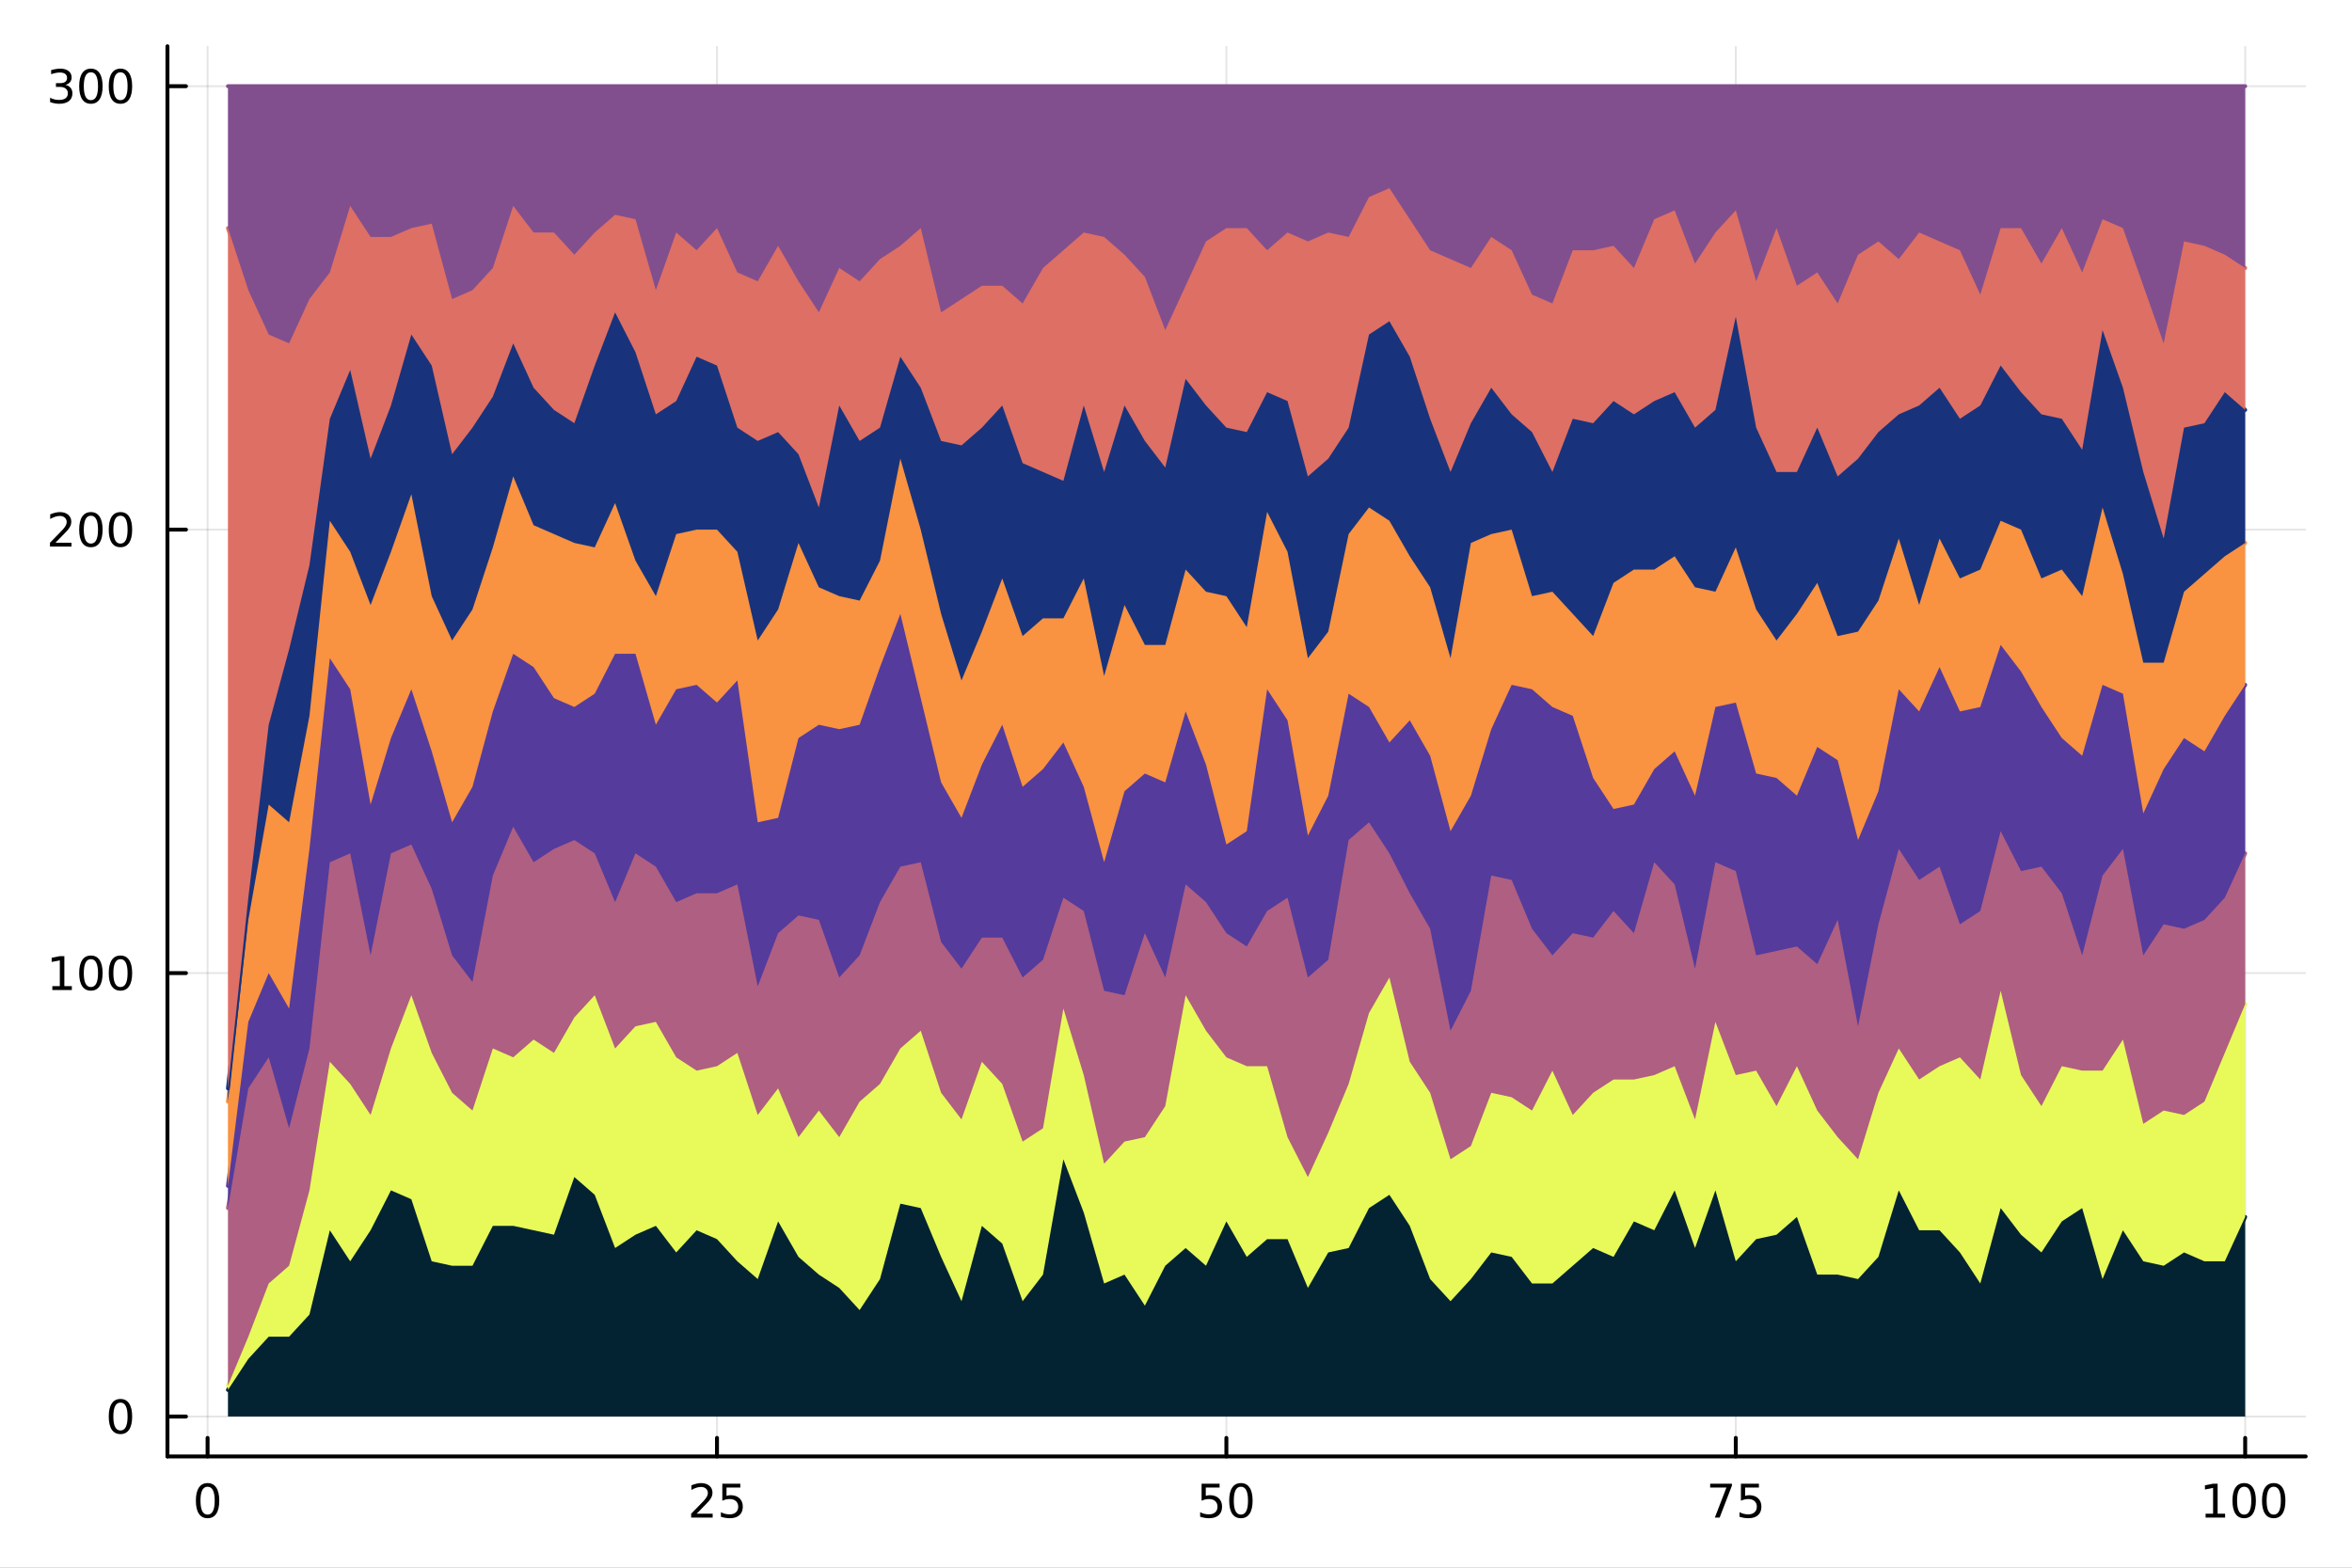 <?xml version="1.0" encoding="utf-8"?>
<svg xmlns="http://www.w3.org/2000/svg" xmlns:xlink="http://www.w3.org/1999/xlink" width="600" height="400" viewBox="0 0 2400 1600">
<rect x="0" y="0" width="2400" height="1600" fill="#808080" stroke="none"/>
<defs>
  <clipPath id="clip870">
    <rect x="0" y="0" width="2400" height="1600"/>
  </clipPath>
</defs>
<path clip-path="url(#clip870)" d="M0 1600 L2400 1600 L2400 0 L0 0  Z" fill="#ffffff" fill-rule="evenodd" fill-opacity="1"/>
<defs>
  <clipPath id="clip871">
    <rect x="480" y="0" width="1681" height="1600"/>
  </clipPath>
</defs>
<path clip-path="url(#clip870)" d="M170.857 1486.45 L2352.76 1486.45 L2352.76 47.244 L170.857 47.244  Z" fill="#ffffff" fill-rule="evenodd" fill-opacity="1"/>
<defs>
  <clipPath id="clip872">
    <rect x="170" y="47" width="2183" height="1440"/>
  </clipPath>
</defs>
<polyline clip-path="url(#clip872)" style="stroke:#000000; stroke-linecap:round; stroke-linejoin:round; stroke-width:2; stroke-opacity:0.1; fill:none" points="211.817,1486.45 211.817,47.244 "/>
<polyline clip-path="url(#clip872)" style="stroke:#000000; stroke-linecap:round; stroke-linejoin:round; stroke-width:2; stroke-opacity:0.1; fill:none" points="731.614,1486.45 731.614,47.244 "/>
<polyline clip-path="url(#clip872)" style="stroke:#000000; stroke-linecap:round; stroke-linejoin:round; stroke-width:2; stroke-opacity:0.1; fill:none" points="1251.41,1486.45 1251.41,47.244 "/>
<polyline clip-path="url(#clip872)" style="stroke:#000000; stroke-linecap:round; stroke-linejoin:round; stroke-width:2; stroke-opacity:0.1; fill:none" points="1771.21,1486.45 1771.21,47.244 "/>
<polyline clip-path="url(#clip872)" style="stroke:#000000; stroke-linecap:round; stroke-linejoin:round; stroke-width:2; stroke-opacity:0.1; fill:none" points="2291,1486.45 2291,47.244 "/>
<polyline clip-path="url(#clip870)" style="stroke:#000000; stroke-linecap:round; stroke-linejoin:round; stroke-width:4; stroke-opacity:1; fill:none" points="170.857,1486.45 2352.76,1486.45 "/>
<polyline clip-path="url(#clip870)" style="stroke:#000000; stroke-linecap:round; stroke-linejoin:round; stroke-width:4; stroke-opacity:1; fill:none" points="211.817,1486.45 211.817,1467.55 "/>
<polyline clip-path="url(#clip870)" style="stroke:#000000; stroke-linecap:round; stroke-linejoin:round; stroke-width:4; stroke-opacity:1; fill:none" points="731.614,1486.45 731.614,1467.55 "/>
<polyline clip-path="url(#clip870)" style="stroke:#000000; stroke-linecap:round; stroke-linejoin:round; stroke-width:4; stroke-opacity:1; fill:none" points="1251.41,1486.45 1251.41,1467.55 "/>
<polyline clip-path="url(#clip870)" style="stroke:#000000; stroke-linecap:round; stroke-linejoin:round; stroke-width:4; stroke-opacity:1; fill:none" points="1771.21,1486.45 1771.21,1467.55 "/>
<polyline clip-path="url(#clip870)" style="stroke:#000000; stroke-linecap:round; stroke-linejoin:round; stroke-width:4; stroke-opacity:1; fill:none" points="2291,1486.45 2291,1467.55 "/>
<path clip-path="url(#clip870)" d="M211.817 1517.37 Q208.206 1517.37 206.378 1520.93 Q204.572 1524.47 204.572 1531.6 Q204.572 1538.71 206.378 1542.27 Q208.206 1545.82 211.817 1545.82 Q215.452 1545.82 217.257 1542.27 Q219.086 1538.71 219.086 1531.6 Q219.086 1524.47 217.257 1520.93 Q215.452 1517.37 211.817 1517.37 M211.817 1513.66 Q217.628 1513.66 220.683 1518.27 Q223.762 1522.85 223.762 1531.6 Q223.762 1540.33 220.683 1544.94 Q217.628 1549.52 211.817 1549.52 Q206.007 1549.52 202.929 1544.94 Q199.873 1540.33 199.873 1531.6 Q199.873 1522.85 202.929 1518.27 Q206.007 1513.66 211.817 1513.66 Z" fill="#000000" fill-rule="nonzero" fill-opacity="1" /><path clip-path="url(#clip870)" d="M710.885 1544.91 L727.204 1544.91 L727.204 1548.85 L705.26 1548.85 L705.26 1544.91 Q707.922 1542.16 712.505 1537.53 Q717.112 1532.88 718.292 1531.53 Q720.538 1529.01 721.417 1527.27 Q722.32 1525.51 722.32 1523.82 Q722.32 1521.07 720.376 1519.33 Q718.454 1517.6 715.353 1517.6 Q713.154 1517.6 710.7 1518.36 Q708.269 1519.13 705.492 1520.68 L705.492 1515.95 Q708.316 1514.82 710.769 1514.24 Q713.223 1513.66 715.26 1513.66 Q720.63 1513.66 723.825 1516.35 Q727.019 1519.03 727.019 1523.52 Q727.019 1525.65 726.209 1527.57 Q725.422 1529.47 723.315 1532.07 Q722.737 1532.74 719.635 1535.95 Q716.533 1539.15 710.885 1544.91 Z" fill="#000000" fill-rule="nonzero" fill-opacity="1" /><path clip-path="url(#clip870)" d="M737.065 1514.29 L755.422 1514.29 L755.422 1518.22 L741.348 1518.22 L741.348 1526.7 Q742.366 1526.35 743.385 1526.19 Q744.403 1526 745.422 1526 Q751.209 1526 754.588 1529.17 Q757.968 1532.34 757.968 1537.76 Q757.968 1543.34 754.496 1546.44 Q751.024 1549.52 744.704 1549.52 Q742.528 1549.52 740.26 1549.15 Q738.014 1548.78 735.607 1548.04 L735.607 1543.34 Q737.69 1544.47 739.913 1545.03 Q742.135 1545.58 744.612 1545.58 Q748.616 1545.58 750.954 1543.48 Q753.292 1541.37 753.292 1537.76 Q753.292 1534.15 750.954 1532.04 Q748.616 1529.94 744.612 1529.94 Q742.737 1529.94 740.862 1530.35 Q739.01 1530.77 737.065 1531.65 L737.065 1514.29 Z" fill="#000000" fill-rule="nonzero" fill-opacity="1" /><path clip-path="url(#clip870)" d="M1226.11 1514.29 L1244.47 1514.29 L1244.47 1518.22 L1230.39 1518.22 L1230.39 1526.7 Q1231.41 1526.35 1232.43 1526.19 Q1233.45 1526 1234.47 1526 Q1240.25 1526 1243.63 1529.17 Q1247.01 1532.34 1247.01 1537.76 Q1247.01 1543.34 1243.54 1546.44 Q1240.07 1549.52 1233.75 1549.52 Q1231.57 1549.52 1229.3 1549.15 Q1227.06 1548.78 1224.65 1548.04 L1224.65 1543.34 Q1226.73 1544.47 1228.96 1545.03 Q1231.18 1545.58 1233.66 1545.58 Q1237.66 1545.58 1240 1543.48 Q1242.34 1541.37 1242.34 1537.76 Q1242.34 1534.15 1240 1532.04 Q1237.66 1529.94 1233.66 1529.94 Q1231.78 1529.94 1229.91 1530.35 Q1228.05 1530.77 1226.11 1531.65 L1226.11 1514.29 Z" fill="#000000" fill-rule="nonzero" fill-opacity="1" /><path clip-path="url(#clip870)" d="M1266.23 1517.37 Q1262.61 1517.37 1260.79 1520.93 Q1258.98 1524.47 1258.98 1531.6 Q1258.98 1538.71 1260.79 1542.27 Q1262.61 1545.82 1266.23 1545.82 Q1269.86 1545.82 1271.67 1542.27 Q1273.49 1538.71 1273.49 1531.6 Q1273.49 1524.47 1271.67 1520.93 Q1269.86 1517.37 1266.23 1517.37 M1266.23 1513.66 Q1272.04 1513.66 1275.09 1518.27 Q1278.17 1522.85 1278.17 1531.6 Q1278.17 1540.33 1275.09 1544.94 Q1272.04 1549.52 1266.23 1549.52 Q1260.42 1549.52 1257.34 1544.94 Q1254.28 1540.33 1254.28 1531.6 Q1254.28 1522.85 1257.34 1518.27 Q1260.42 1513.66 1266.23 1513.66 Z" fill="#000000" fill-rule="nonzero" fill-opacity="1" /><path clip-path="url(#clip870)" d="M1745.06 1514.29 L1767.28 1514.29 L1767.28 1516.28 L1754.74 1548.85 L1749.85 1548.85 L1761.66 1518.22 L1745.06 1518.22 L1745.06 1514.29 Z" fill="#000000" fill-rule="nonzero" fill-opacity="1" /><path clip-path="url(#clip870)" d="M1776.45 1514.29 L1794.81 1514.29 L1794.81 1518.22 L1780.73 1518.22 L1780.73 1526.7 Q1781.75 1526.35 1782.77 1526.19 Q1783.79 1526 1784.81 1526 Q1790.59 1526 1793.97 1529.17 Q1797.35 1532.34 1797.35 1537.76 Q1797.35 1543.34 1793.88 1546.44 Q1790.41 1549.52 1784.09 1549.52 Q1781.91 1549.52 1779.64 1549.15 Q1777.4 1548.78 1774.99 1548.04 L1774.99 1543.34 Q1777.08 1544.47 1779.3 1545.03 Q1781.52 1545.58 1784 1545.58 Q1788 1545.58 1790.34 1543.48 Q1792.68 1541.37 1792.68 1537.76 Q1792.68 1534.15 1790.34 1532.04 Q1788 1529.94 1784 1529.94 Q1782.12 1529.94 1780.25 1530.35 Q1778.39 1530.77 1776.45 1531.65 L1776.45 1514.29 Z" fill="#000000" fill-rule="nonzero" fill-opacity="1" /><path clip-path="url(#clip870)" d="M2250.61 1544.91 L2258.25 1544.91 L2258.25 1518.55 L2249.94 1520.21 L2249.94 1515.95 L2258.2 1514.29 L2262.88 1514.29 L2262.88 1544.91 L2270.52 1544.91 L2270.52 1548.85 L2250.61 1548.85 L2250.61 1544.91 Z" fill="#000000" fill-rule="nonzero" fill-opacity="1" /><path clip-path="url(#clip870)" d="M2289.96 1517.37 Q2286.35 1517.37 2284.52 1520.93 Q2282.72 1524.47 2282.72 1531.6 Q2282.72 1538.71 2284.52 1542.27 Q2286.35 1545.82 2289.96 1545.82 Q2293.6 1545.82 2295.4 1542.27 Q2297.23 1538.71 2297.23 1531.6 Q2297.23 1524.47 2295.4 1520.93 Q2293.6 1517.37 2289.96 1517.37 M2289.96 1513.66 Q2295.77 1513.66 2298.83 1518.27 Q2301.91 1522.85 2301.91 1531.6 Q2301.91 1540.33 2298.83 1544.94 Q2295.77 1549.52 2289.96 1549.52 Q2284.15 1549.52 2281.07 1544.94 Q2278.02 1540.33 2278.02 1531.6 Q2278.02 1522.85 2281.07 1518.27 Q2284.15 1513.66 2289.96 1513.66 Z" fill="#000000" fill-rule="nonzero" fill-opacity="1" /><path clip-path="url(#clip870)" d="M2320.12 1517.37 Q2316.51 1517.37 2314.68 1520.93 Q2312.88 1524.47 2312.88 1531.6 Q2312.88 1538.71 2314.68 1542.27 Q2316.51 1545.82 2320.12 1545.82 Q2323.76 1545.82 2325.56 1542.27 Q2327.39 1538.71 2327.39 1531.6 Q2327.39 1524.47 2325.56 1520.93 Q2323.76 1517.37 2320.12 1517.37 M2320.12 1513.66 Q2325.93 1513.66 2328.99 1518.27 Q2332.07 1522.85 2332.07 1531.6 Q2332.07 1540.33 2328.99 1544.94 Q2325.93 1549.52 2320.12 1549.52 Q2314.31 1549.52 2311.24 1544.94 Q2308.18 1540.33 2308.18 1531.6 Q2308.18 1522.85 2311.24 1518.27 Q2314.31 1513.66 2320.12 1513.66 Z" fill="#000000" fill-rule="nonzero" fill-opacity="1" /><polyline clip-path="url(#clip872)" style="stroke:#000000; stroke-linecap:round; stroke-linejoin:round; stroke-width:2; stroke-opacity:0.1; fill:none" points="170.857,1445.72 2352.76,1445.72 "/>
<polyline clip-path="url(#clip872)" style="stroke:#000000; stroke-linecap:round; stroke-linejoin:round; stroke-width:2; stroke-opacity:0.1; fill:none" points="170.857,993.136 2352.76,993.136 "/>
<polyline clip-path="url(#clip872)" style="stroke:#000000; stroke-linecap:round; stroke-linejoin:round; stroke-width:2; stroke-opacity:0.1; fill:none" points="170.857,540.556 2352.76,540.556 "/>
<polyline clip-path="url(#clip872)" style="stroke:#000000; stroke-linecap:round; stroke-linejoin:round; stroke-width:2; stroke-opacity:0.1; fill:none" points="170.857,87.976 2352.76,87.976 "/>
<polyline clip-path="url(#clip870)" style="stroke:#000000; stroke-linecap:round; stroke-linejoin:round; stroke-width:4; stroke-opacity:1; fill:none" points="170.857,1486.45 170.857,47.244 "/>
<polyline clip-path="url(#clip870)" style="stroke:#000000; stroke-linecap:round; stroke-linejoin:round; stroke-width:4; stroke-opacity:1; fill:none" points="170.857,1445.72 189.755,1445.72 "/>
<polyline clip-path="url(#clip870)" style="stroke:#000000; stroke-linecap:round; stroke-linejoin:round; stroke-width:4; stroke-opacity:1; fill:none" points="170.857,993.136 189.755,993.136 "/>
<polyline clip-path="url(#clip870)" style="stroke:#000000; stroke-linecap:round; stroke-linejoin:round; stroke-width:4; stroke-opacity:1; fill:none" points="170.857,540.556 189.755,540.556 "/>
<polyline clip-path="url(#clip870)" style="stroke:#000000; stroke-linecap:round; stroke-linejoin:round; stroke-width:4; stroke-opacity:1; fill:none" points="170.857,87.976 189.755,87.976 "/>
<path clip-path="url(#clip870)" d="M122.913 1431.51 Q119.302 1431.51 117.473 1435.08 Q115.668 1438.62 115.668 1445.75 Q115.668 1452.86 117.473 1456.42 Q119.302 1459.96 122.913 1459.96 Q126.547 1459.96 128.353 1456.42 Q130.182 1452.86 130.182 1445.75 Q130.182 1438.62 128.353 1435.08 Q126.547 1431.51 122.913 1431.51 M122.913 1427.81 Q128.723 1427.81 131.779 1432.42 Q134.857 1437 134.857 1445.75 Q134.857 1454.48 131.779 1459.08 Q128.723 1463.67 122.913 1463.67 Q117.103 1463.67 114.024 1459.08 Q110.969 1454.48 110.969 1445.75 Q110.969 1437 114.024 1432.42 Q117.103 1427.81 122.913 1427.81 Z" fill="#000000" fill-rule="nonzero" fill-opacity="1" /><path clip-path="url(#clip870)" d="M53.4 1006.48 L61.038 1006.48 L61.038 980.115 L52.728 981.782 L52.728 977.523 L60.992 975.856 L65.668 975.856 L65.668 1006.48 L73.307 1006.48 L73.307 1010.42 L53.4 1010.42 L53.4 1006.48 Z" fill="#000000" fill-rule="nonzero" fill-opacity="1" /><path clip-path="url(#clip870)" d="M92.751 978.935 Q89.14 978.935 87.311 982.499 Q85.506 986.041 85.506 993.171 Q85.506 1000.28 87.311 1003.84 Q89.14 1007.38 92.751 1007.38 Q96.385 1007.38 98.191 1003.84 Q100.02 1000.28 100.02 993.171 Q100.02 986.041 98.191 982.499 Q96.385 978.935 92.751 978.935 M92.751 975.231 Q98.561 975.231 101.617 979.837 Q104.696 984.421 104.696 993.171 Q104.696 1001.9 101.617 1006.5 Q98.561 1011.09 92.751 1011.09 Q86.941 1011.09 83.862 1006.5 Q80.807 1001.9 80.807 993.171 Q80.807 984.421 83.862 979.837 Q86.941 975.231 92.751 975.231 Z" fill="#000000" fill-rule="nonzero" fill-opacity="1" /><path clip-path="url(#clip870)" d="M122.913 978.935 Q119.302 978.935 117.473 982.499 Q115.668 986.041 115.668 993.171 Q115.668 1000.28 117.473 1003.84 Q119.302 1007.38 122.913 1007.38 Q126.547 1007.38 128.353 1003.84 Q130.182 1000.28 130.182 993.171 Q130.182 986.041 128.353 982.499 Q126.547 978.935 122.913 978.935 M122.913 975.231 Q128.723 975.231 131.779 979.837 Q134.857 984.421 134.857 993.171 Q134.857 1001.9 131.779 1006.5 Q128.723 1011.09 122.913 1011.09 Q117.103 1011.09 114.024 1006.5 Q110.969 1001.9 110.969 993.171 Q110.969 984.421 114.024 979.837 Q117.103 975.231 122.913 975.231 Z" fill="#000000" fill-rule="nonzero" fill-opacity="1" /><path clip-path="url(#clip870)" d="M56.617 553.901 L72.936 553.901 L72.936 557.836 L50.992 557.836 L50.992 553.901 Q53.654 551.146 58.237 546.517 Q62.844 541.864 64.025 540.521 Q66.27 537.998 67.149 536.262 Q68.052 534.503 68.052 532.813 Q68.052 530.058 66.108 528.322 Q64.186 526.586 61.085 526.586 Q58.886 526.586 56.432 527.35 Q54.001 528.114 51.224 529.665 L51.224 524.943 Q54.048 523.808 56.501 523.23 Q58.955 522.651 60.992 522.651 Q66.362 522.651 69.557 525.336 Q72.751 528.021 72.751 532.512 Q72.751 534.642 71.941 536.563 Q71.154 538.461 69.048 541.054 Q68.469 541.725 65.367 544.943 Q62.265 548.137 56.617 553.901 Z" fill="#000000" fill-rule="nonzero" fill-opacity="1" /><path clip-path="url(#clip870)" d="M92.751 526.355 Q89.14 526.355 87.311 529.92 Q85.506 533.461 85.506 540.591 Q85.506 547.697 87.311 551.262 Q89.14 554.804 92.751 554.804 Q96.385 554.804 98.191 551.262 Q100.02 547.697 100.02 540.591 Q100.02 533.461 98.191 529.92 Q96.385 526.355 92.751 526.355 M92.751 522.651 Q98.561 522.651 101.617 527.258 Q104.696 531.841 104.696 540.591 Q104.696 549.318 101.617 553.924 Q98.561 558.507 92.751 558.507 Q86.941 558.507 83.862 553.924 Q80.807 549.318 80.807 540.591 Q80.807 531.841 83.862 527.258 Q86.941 522.651 92.751 522.651 Z" fill="#000000" fill-rule="nonzero" fill-opacity="1" /><path clip-path="url(#clip870)" d="M122.913 526.355 Q119.302 526.355 117.473 529.92 Q115.668 533.461 115.668 540.591 Q115.668 547.697 117.473 551.262 Q119.302 554.804 122.913 554.804 Q126.547 554.804 128.353 551.262 Q130.182 547.697 130.182 540.591 Q130.182 533.461 128.353 529.92 Q126.547 526.355 122.913 526.355 M122.913 522.651 Q128.723 522.651 131.779 527.258 Q134.857 531.841 134.857 540.591 Q134.857 549.318 131.779 553.924 Q128.723 558.507 122.913 558.507 Q117.103 558.507 114.024 553.924 Q110.969 549.318 110.969 540.591 Q110.969 531.841 114.024 527.258 Q117.103 522.651 122.913 522.651 Z" fill="#000000" fill-rule="nonzero" fill-opacity="1" /><path clip-path="url(#clip870)" d="M66.756 86.622 Q70.112 87.34 71.987 89.608 Q73.885 91.877 73.885 95.21 Q73.885 100.326 70.367 103.127 Q66.849 105.928 60.367 105.928 Q58.191 105.928 55.876 105.488 Q53.585 105.071 51.131 104.215 L51.131 99.701 Q53.075 100.835 55.39 101.414 Q57.705 101.992 60.228 101.992 Q64.626 101.992 66.918 100.256 Q69.233 98.52 69.233 95.21 Q69.233 92.154 67.08 90.442 Q64.95 88.705 61.131 88.705 L57.103 88.705 L57.103 84.863 L61.316 84.863 Q64.765 84.863 66.594 83.497 Q68.423 82.108 68.423 79.516 Q68.423 76.854 66.525 75.442 Q64.65 74.006 61.131 74.006 Q59.21 74.006 57.011 74.423 Q54.812 74.84 52.173 75.719 L52.173 71.553 Q54.835 70.812 57.15 70.442 Q59.487 70.071 61.548 70.071 Q66.872 70.071 69.974 72.502 Q73.075 74.909 73.075 79.03 Q73.075 81.9 71.432 83.891 Q69.788 85.858 66.756 86.622 Z" fill="#000000" fill-rule="nonzero" fill-opacity="1" /><path clip-path="url(#clip870)" d="M92.751 73.775 Q89.14 73.775 87.311 77.34 Q85.506 80.881 85.506 88.011 Q85.506 95.117 87.311 98.682 Q89.14 102.224 92.751 102.224 Q96.385 102.224 98.191 98.682 Q100.02 95.117 100.02 88.011 Q100.02 80.881 98.191 77.34 Q96.385 73.775 92.751 73.775 M92.751 70.071 Q98.561 70.071 101.617 74.678 Q104.696 79.261 104.696 88.011 Q104.696 96.738 101.617 101.344 Q98.561 105.928 92.751 105.928 Q86.941 105.928 83.862 101.344 Q80.807 96.738 80.807 88.011 Q80.807 79.261 83.862 74.678 Q86.941 70.071 92.751 70.071 Z" fill="#000000" fill-rule="nonzero" fill-opacity="1" /><path clip-path="url(#clip870)" d="M122.913 73.775 Q119.302 73.775 117.473 77.34 Q115.668 80.881 115.668 88.011 Q115.668 95.117 117.473 98.682 Q119.302 102.224 122.913 102.224 Q126.547 102.224 128.353 98.682 Q130.182 95.117 130.182 88.011 Q130.182 80.881 128.353 77.34 Q126.547 73.775 122.913 73.775 M122.913 70.071 Q128.723 70.071 131.779 74.678 Q134.857 79.261 134.857 88.011 Q134.857 96.738 131.779 101.344 Q128.723 105.928 122.913 105.928 Q117.103 105.928 114.024 101.344 Q110.969 96.738 110.969 88.011 Q110.969 79.261 114.024 74.678 Q117.103 70.071 122.913 70.071 Z" fill="#000000" fill-rule="nonzero" fill-opacity="1" /><path clip-path="url(#clip872)" d="M232.609 1418.56 L253.401 1386.88 L274.193 1364.25 L294.985 1364.25 L315.777 1341.62 L336.569 1255.63 L357.36 1287.31 L378.152 1255.63 L398.944 1214.9 L419.736 1223.95 L440.528 1287.31 L461.32 1291.84 L482.112 1291.84 L502.904 1251.11 L523.695 1251.11 L544.487 1255.63 L565.279 1260.16 L586.071 1201.32 L606.863 1219.43 L627.655 1273.74 L648.447 1260.16 L669.238 1251.11 L690.03 1278.26 L710.822 1255.63 L731.614 1264.68 L752.406 1287.31 L773.198 1305.42 L793.99 1246.58 L814.782 1282.79 L835.573 1300.89 L856.365 1314.47 L877.157 1337.1 L897.949 1305.42 L918.741 1228.48 L939.533 1233 L960.325 1282.79 L981.116 1328.04 L1001.91 1251.11 L1022.7 1269.21 L1043.49 1328.04 L1064.28 1300.89 L1085.08 1183.22 L1105.87 1237.53 L1126.66 1309.94 L1147.45 1300.89 L1168.24 1332.57 L1189.04 1291.84 L1209.83 1273.74 L1230.62 1291.84 L1251.41 1246.58 L1272.2 1282.79 L1292.99 1264.68 L1313.79 1264.68 L1334.58 1314.47 L1355.37 1278.26 L1376.16 1273.74 L1396.95 1233 L1417.75 1219.43 L1438.54 1251.11 L1459.33 1305.42 L1480.12 1328.04 L1500.91 1305.42 L1521.7 1278.26 L1542.5 1282.79 L1563.29 1309.94 L1584.08 1309.94 L1604.87 1291.84 L1625.66 1273.74 L1646.46 1282.79 L1667.25 1246.58 L1688.04 1255.63 L1708.83 1214.9 L1729.62 1273.74 L1750.42 1214.9 L1771.21 1287.31 L1792 1264.68 L1812.79 1260.16 L1833.58 1242.05 L1854.37 1300.89 L1875.17 1300.89 L1895.96 1305.42 L1916.75 1282.79 L1937.54 1214.9 L1958.33 1255.63 L1979.13 1255.63 L1999.92 1278.26 L2020.71 1309.94 L2041.5 1233 L2062.29 1260.16 L2083.09 1278.26 L2103.88 1246.58 L2124.67 1233 L2145.46 1305.42 L2166.25 1255.63 L2187.04 1287.31 L2207.84 1291.84 L2228.63 1278.26 L2249.42 1287.31 L2270.21 1287.31 L2291 1242.05 L2291 1445.72 L2270.21 1445.72 L2249.42 1445.72 L2228.63 1445.72 L2207.84 1445.72 L2187.04 1445.72 L2166.25 1445.72 L2145.46 1445.72 L2124.67 1445.72 L2103.88 1445.72 L2083.09 1445.72 L2062.29 1445.72 L2041.5 1445.72 L2020.71 1445.72 L1999.92 1445.72 L1979.13 1445.72 L1958.33 1445.72 L1937.54 1445.72 L1916.75 1445.72 L1895.96 1445.72 L1875.17 1445.72 L1854.37 1445.72 L1833.58 1445.72 L1812.79 1445.72 L1792 1445.72 L1771.21 1445.72 L1750.42 1445.72 L1729.62 1445.72 L1708.83 1445.72 L1688.04 1445.72 L1667.25 1445.72 L1646.46 1445.72 L1625.66 1445.72 L1604.87 1445.72 L1584.08 1445.72 L1563.29 1445.72 L1542.5 1445.72 L1521.7 1445.72 L1500.91 1445.72 L1480.12 1445.72 L1459.33 1445.72 L1438.54 1445.72 L1417.75 1445.72 L1396.95 1445.72 L1376.16 1445.72 L1355.37 1445.72 L1334.58 1445.72 L1313.79 1445.72 L1292.99 1445.72 L1272.2 1445.72 L1251.41 1445.72 L1230.62 1445.72 L1209.83 1445.72 L1189.04 1445.72 L1168.24 1445.72 L1147.45 1445.72 L1126.66 1445.72 L1105.87 1445.72 L1085.08 1445.72 L1064.28 1445.72 L1043.49 1445.72 L1022.7 1445.72 L1001.91 1445.72 L981.116 1445.72 L960.325 1445.72 L939.533 1445.72 L918.741 1445.72 L897.949 1445.72 L877.157 1445.72 L856.365 1445.72 L835.573 1445.72 L814.782 1445.72 L793.99 1445.72 L773.198 1445.72 L752.406 1445.72 L731.614 1445.72 L710.822 1445.72 L690.03 1445.72 L669.238 1445.72 L648.447 1445.72 L627.655 1445.72 L606.863 1445.72 L586.071 1445.72 L565.279 1445.72 L544.487 1445.72 L523.695 1445.72 L502.904 1445.72 L482.112 1445.72 L461.32 1445.72 L440.528 1445.72 L419.736 1445.72 L398.944 1445.72 L378.152 1445.72 L357.36 1445.72 L336.569 1445.72 L315.777 1445.72 L294.985 1445.72 L274.193 1445.72 L253.401 1445.72 L232.609 1445.72  Z" fill="#032333" fill-rule="evenodd" fill-opacity="1"/>
<polyline clip-path="url(#clip872)" style="stroke:#032333; stroke-linecap:round; stroke-linejoin:round; stroke-width:4; stroke-opacity:1; fill:none" points="232.609,1418.56 253.401,1386.88 274.193,1364.25 294.985,1364.25 315.777,1341.62 336.569,1255.63 357.36,1287.31 378.152,1255.63 398.944,1214.9 419.736,1223.95 440.528,1287.31 461.32,1291.84 482.112,1291.84 502.904,1251.11 523.695,1251.11 544.487,1255.63 565.279,1260.16 586.071,1201.32 606.863,1219.43 627.655,1273.74 648.447,1260.16 669.238,1251.11 690.03,1278.26 710.822,1255.63 731.614,1264.68 752.406,1287.31 773.198,1305.42 793.99,1246.58 814.782,1282.79 835.573,1300.89 856.365,1314.47 877.157,1337.1 897.949,1305.42 918.741,1228.48 939.533,1233 960.325,1282.79 981.116,1328.04 1001.91,1251.11 1022.7,1269.21 1043.49,1328.04 1064.28,1300.89 1085.08,1183.22 1105.87,1237.53 1126.66,1309.94 1147.45,1300.89 1168.24,1332.57 1189.04,1291.84 1209.83,1273.74 1230.62,1291.84 1251.41,1246.58 1272.2,1282.79 1292.99,1264.68 1313.79,1264.68 1334.58,1314.47 1355.37,1278.26 1376.16,1273.74 1396.95,1233 1417.75,1219.43 1438.54,1251.11 1459.33,1305.42 1480.12,1328.04 1500.91,1305.42 1521.7,1278.26 1542.5,1282.79 1563.29,1309.94 1584.08,1309.94 1604.87,1291.84 1625.66,1273.74 1646.46,1282.79 1667.25,1246.58 1688.04,1255.63 1708.83,1214.9 1729.62,1273.74 1750.42,1214.9 1771.21,1287.31 1792,1264.68 1812.79,1260.16 1833.58,1242.05 1854.37,1300.89 1875.17,1300.89 1895.96,1305.42 1916.75,1282.79 1937.54,1214.9 1958.33,1255.63 1979.13,1255.63 1999.92,1278.26 2020.71,1309.94 2041.5,1233 2062.29,1260.16 2083.09,1278.26 2103.88,1246.58 2124.67,1233 2145.46,1305.42 2166.25,1255.63 2187.04,1287.31 2207.84,1291.84 2228.63,1278.26 2249.42,1287.31 2270.21,1287.31 2291,1242.05 "/>
<path clip-path="url(#clip872)" d="M232.609 1414.04 L253.401 1364.25 L274.193 1309.94 L294.985 1291.84 L315.777 1214.9 L336.569 1083.65 L357.36 1106.28 L378.152 1137.96 L398.944 1070.07 L419.736 1015.76 L440.528 1074.6 L461.32 1115.33 L482.112 1133.44 L502.904 1070.07 L523.695 1079.13 L544.487 1061.02 L565.279 1074.6 L586.071 1038.39 L606.863 1015.76 L627.655 1070.07 L648.447 1047.45 L669.238 1042.92 L690.03 1079.13 L710.822 1092.7 L731.614 1088.18 L752.406 1074.6 L773.198 1137.96 L793.99 1110.81 L814.782 1160.59 L835.573 1133.44 L856.365 1160.59 L877.157 1124.38 L897.949 1106.28 L918.741 1070.07 L939.533 1051.97 L960.325 1115.33 L981.116 1142.49 L1001.91 1083.65 L1022.7 1106.28 L1043.49 1165.12 L1064.28 1151.54 L1085.08 1029.34 L1105.87 1097.23 L1126.66 1187.75 L1147.45 1165.12 L1168.24 1160.59 L1189.04 1128.91 L1209.83 1015.76 L1230.62 1051.97 L1251.41 1079.13 L1272.2 1088.18 L1292.99 1088.18 L1313.79 1160.59 L1334.58 1201.32 L1355.37 1156.06 L1376.16 1106.28 L1396.95 1033.87 L1417.75 997.662 L1438.54 1083.65 L1459.33 1115.33 L1480.12 1183.22 L1500.91 1169.64 L1521.7 1115.33 L1542.5 1119.86 L1563.29 1133.44 L1584.08 1092.7 L1604.87 1137.96 L1625.66 1115.33 L1646.46 1101.76 L1667.25 1101.76 L1688.04 1097.23 L1708.83 1088.18 L1729.62 1142.49 L1750.42 1042.92 L1771.21 1097.23 L1792 1092.7 L1812.79 1128.91 L1833.58 1088.18 L1854.37 1133.44 L1875.17 1160.59 L1895.96 1183.22 L1916.75 1115.33 L1937.54 1070.07 L1958.33 1101.76 L1979.13 1088.18 L1999.92 1079.13 L2020.71 1101.76 L2041.5 1011.24 L2062.29 1097.23 L2083.09 1128.91 L2103.88 1088.18 L2124.67 1092.7 L2145.46 1092.7 L2166.25 1061.02 L2187.04 1147.01 L2207.84 1133.44 L2228.63 1137.96 L2249.42 1124.38 L2270.21 1074.6 L2291 1024.82 L2291 1242.05 L2270.21 1287.31 L2249.42 1287.31 L2228.63 1278.26 L2207.84 1291.84 L2187.04 1287.31 L2166.25 1255.63 L2145.46 1305.42 L2124.67 1233 L2103.88 1246.58 L2083.09 1278.26 L2062.29 1260.16 L2041.5 1233 L2020.71 1309.94 L1999.92 1278.26 L1979.13 1255.63 L1958.33 1255.63 L1937.54 1214.9 L1916.75 1282.79 L1895.96 1305.42 L1875.17 1300.89 L1854.37 1300.89 L1833.58 1242.05 L1812.79 1260.16 L1792 1264.68 L1771.21 1287.31 L1750.42 1214.9 L1729.62 1273.74 L1708.83 1214.9 L1688.04 1255.63 L1667.25 1246.58 L1646.46 1282.79 L1625.66 1273.74 L1604.87 1291.84 L1584.08 1309.94 L1563.29 1309.94 L1542.5 1282.79 L1521.7 1278.26 L1500.91 1305.42 L1480.12 1328.04 L1459.33 1305.42 L1438.54 1251.11 L1417.75 1219.43 L1396.95 1233 L1376.16 1273.74 L1355.37 1278.26 L1334.58 1314.47 L1313.79 1264.68 L1292.99 1264.68 L1272.2 1282.79 L1251.41 1246.58 L1230.62 1291.84 L1209.83 1273.74 L1189.04 1291.84 L1168.24 1332.57 L1147.45 1300.89 L1126.66 1309.94 L1105.87 1237.53 L1085.08 1183.22 L1064.28 1300.89 L1043.49 1328.04 L1022.7 1269.21 L1001.91 1251.11 L981.116 1328.04 L960.325 1282.79 L939.533 1233 L918.741 1228.48 L897.949 1305.42 L877.157 1337.1 L856.365 1314.47 L835.573 1300.89 L814.782 1282.79 L793.99 1246.58 L773.198 1305.42 L752.406 1287.31 L731.614 1264.68 L710.822 1255.63 L690.03 1278.26 L669.238 1251.11 L648.447 1260.16 L627.655 1273.74 L606.863 1219.43 L586.071 1201.32 L565.279 1260.16 L544.487 1255.63 L523.695 1251.11 L502.904 1251.11 L482.112 1291.84 L461.32 1291.84 L440.528 1287.31 L419.736 1223.95 L398.944 1214.9 L378.152 1255.63 L357.36 1287.31 L336.569 1255.63 L315.777 1341.62 L294.985 1364.25 L274.193 1364.25 L253.401 1386.88 L232.609 1418.56  Z" fill="#e7fa5a" fill-rule="evenodd" fill-opacity="1"/>
<polyline clip-path="url(#clip872)" style="stroke:#e7fa5a; stroke-linecap:round; stroke-linejoin:round; stroke-width:4; stroke-opacity:1; fill:none" points="232.609,1414.04 253.401,1364.25 274.193,1309.94 294.985,1291.84 315.777,1214.9 336.569,1083.65 357.36,1106.28 378.152,1137.96 398.944,1070.07 419.736,1015.76 440.528,1074.6 461.32,1115.33 482.112,1133.44 502.904,1070.07 523.695,1079.13 544.487,1061.02 565.279,1074.6 586.071,1038.39 606.863,1015.76 627.655,1070.07 648.447,1047.45 669.238,1042.92 690.03,1079.13 710.822,1092.7 731.614,1088.18 752.406,1074.6 773.198,1137.96 793.99,1110.81 814.782,1160.59 835.573,1133.44 856.365,1160.59 877.157,1124.38 897.949,1106.28 918.741,1070.07 939.533,1051.97 960.325,1115.33 981.116,1142.49 1001.91,1083.65 1022.7,1106.28 1043.49,1165.12 1064.28,1151.54 1085.08,1029.34 1105.87,1097.23 1126.66,1187.75 1147.45,1165.12 1168.24,1160.59 1189.04,1128.91 1209.83,1015.76 1230.62,1051.97 1251.41,1079.13 1272.2,1088.18 1292.99,1088.18 1313.79,1160.59 1334.58,1201.32 1355.37,1156.06 1376.16,1106.28 1396.95,1033.87 1417.75,997.662 1438.54,1083.65 1459.33,1115.33 1480.12,1183.22 1500.91,1169.64 1521.7,1115.33 1542.5,1119.86 1563.29,1133.44 1584.08,1092.7 1604.87,1137.96 1625.66,1115.33 1646.46,1101.76 1667.25,1101.76 1688.04,1097.23 1708.83,1088.18 1729.62,1142.49 1750.42,1042.92 1771.21,1097.23 1792,1092.7 1812.79,1128.91 1833.58,1088.18 1854.37,1133.44 1875.17,1160.59 1895.96,1183.22 1916.75,1115.33 1937.54,1070.07 1958.33,1101.76 1979.13,1088.18 1999.92,1079.13 2020.71,1101.76 2041.5,1011.24 2062.29,1097.23 2083.09,1128.91 2103.88,1088.18 2124.67,1092.7 2145.46,1092.7 2166.25,1061.02 2187.04,1147.01 2207.84,1133.44 2228.63,1137.96 2249.42,1124.38 2270.21,1074.6 2291,1024.82 "/>
<path clip-path="url(#clip872)" d="M232.609 1233 L253.401 1110.81 L274.193 1079.13 L294.985 1151.54 L315.777 1070.07 L336.569 879.991 L357.36 870.939 L378.152 975.033 L398.944 870.939 L419.736 861.888 L440.528 907.146 L461.32 975.033 L482.112 1002.19 L502.904 893.568 L523.695 843.785 L544.487 879.991 L565.279 866.414 L586.071 857.362 L606.863 870.939 L627.655 920.723 L648.447 870.939 L669.238 884.517 L690.03 920.723 L710.822 911.672 L731.614 911.672 L752.406 902.62 L773.198 1006.71 L793.99 952.404 L814.782 934.301 L835.573 938.826 L856.365 997.662 L877.157 975.033 L897.949 920.723 L918.741 884.517 L939.533 879.991 L960.325 961.455 L981.116 988.61 L1001.91 956.93 L1022.7 956.93 L1043.49 997.662 L1064.28 979.558 L1085.08 916.197 L1105.87 929.775 L1126.66 1011.24 L1147.45 1015.76 L1168.24 952.404 L1189.04 997.662 L1209.83 902.62 L1230.62 920.723 L1251.41 952.404 L1272.2 965.981 L1292.99 929.775 L1313.79 916.197 L1334.58 997.662 L1355.37 979.558 L1376.16 857.362 L1396.95 839.259 L1417.75 870.939 L1438.54 911.672 L1459.33 947.878 L1480.12 1051.97 L1500.91 1011.24 L1521.7 893.568 L1542.5 898.094 L1563.29 947.878 L1584.08 975.033 L1604.87 952.404 L1625.66 956.93 L1646.46 929.775 L1667.25 952.404 L1688.04 879.991 L1708.83 902.62 L1729.62 988.61 L1750.42 879.991 L1771.21 889.043 L1792 975.033 L1812.79 970.507 L1833.58 965.981 L1854.37 984.084 L1875.17 938.826 L1895.96 1047.45 L1916.75 943.352 L1937.54 866.414 L1958.33 898.094 L1979.13 884.517 L1999.92 943.352 L2020.71 929.775 L2041.5 848.31 L2062.29 889.043 L2083.09 884.517 L2103.88 911.672 L2124.67 975.033 L2145.46 893.568 L2166.25 866.414 L2187.04 975.033 L2207.84 943.352 L2228.63 947.878 L2249.42 938.826 L2270.21 916.197 L2291 870.939 L2291 1024.82 L2270.21 1074.6 L2249.42 1124.38 L2228.63 1137.96 L2207.84 1133.44 L2187.04 1147.01 L2166.25 1061.02 L2145.46 1092.7 L2124.67 1092.7 L2103.88 1088.18 L2083.09 1128.91 L2062.29 1097.23 L2041.5 1011.24 L2020.71 1101.76 L1999.92 1079.13 L1979.13 1088.18 L1958.33 1101.76 L1937.54 1070.07 L1916.75 1115.33 L1895.96 1183.22 L1875.17 1160.59 L1854.37 1133.44 L1833.58 1088.18 L1812.79 1128.91 L1792 1092.7 L1771.21 1097.23 L1750.42 1042.92 L1729.62 1142.49 L1708.83 1088.18 L1688.04 1097.23 L1667.25 1101.76 L1646.46 1101.76 L1625.66 1115.33 L1604.87 1137.96 L1584.08 1092.7 L1563.29 1133.44 L1542.5 1119.86 L1521.7 1115.33 L1500.91 1169.64 L1480.12 1183.22 L1459.33 1115.33 L1438.54 1083.65 L1417.75 997.662 L1396.95 1033.87 L1376.16 1106.28 L1355.37 1156.06 L1334.58 1201.32 L1313.79 1160.59 L1292.99 1088.18 L1272.2 1088.18 L1251.41 1079.13 L1230.62 1051.97 L1209.83 1015.76 L1189.04 1128.91 L1168.24 1160.59 L1147.45 1165.12 L1126.66 1187.75 L1105.87 1097.23 L1085.08 1029.34 L1064.28 1151.54 L1043.49 1165.12 L1022.7 1106.28 L1001.91 1083.65 L981.116 1142.49 L960.325 1115.33 L939.533 1051.97 L918.741 1070.07 L897.949 1106.28 L877.157 1124.38 L856.365 1160.59 L835.573 1133.44 L814.782 1160.59 L793.99 1110.81 L773.198 1137.96 L752.406 1074.6 L731.614 1088.18 L710.822 1092.7 L690.03 1079.13 L669.238 1042.92 L648.447 1047.45 L627.655 1070.07 L606.863 1015.76 L586.071 1038.39 L565.279 1074.6 L544.487 1061.02 L523.695 1079.13 L502.904 1070.07 L482.112 1133.44 L461.32 1115.33 L440.528 1074.6 L419.736 1015.76 L398.944 1070.07 L378.152 1137.96 L357.36 1106.28 L336.569 1083.65 L315.777 1214.9 L294.985 1291.84 L274.193 1309.94 L253.401 1364.25 L232.609 1414.04  Z" fill="#af5f81" fill-rule="evenodd" fill-opacity="1"/>
<polyline clip-path="url(#clip872)" style="stroke:#af5f81; stroke-linecap:round; stroke-linejoin:round; stroke-width:4; stroke-opacity:1; fill:none" points="232.609,1233 253.401,1110.81 274.193,1079.13 294.985,1151.54 315.777,1070.07 336.569,879.991 357.36,870.939 378.152,975.033 398.944,870.939 419.736,861.888 440.528,907.146 461.32,975.033 482.112,1002.19 502.904,893.568 523.695,843.785 544.487,879.991 565.279,866.414 586.071,857.362 606.863,870.939 627.655,920.723 648.447,870.939 669.238,884.517 690.03,920.723 710.822,911.672 731.614,911.672 752.406,902.62 773.198,1006.71 793.99,952.404 814.782,934.301 835.573,938.826 856.365,997.662 877.157,975.033 897.949,920.723 918.741,884.517 939.533,879.991 960.325,961.455 981.116,988.61 1001.91,956.93 1022.7,956.93 1043.49,997.662 1064.28,979.558 1085.08,916.197 1105.87,929.775 1126.66,1011.24 1147.45,1015.76 1168.24,952.404 1189.04,997.662 1209.83,902.62 1230.62,920.723 1251.41,952.404 1272.2,965.981 1292.99,929.775 1313.79,916.197 1334.58,997.662 1355.37,979.558 1376.16,857.362 1396.95,839.259 1417.75,870.939 1438.54,911.672 1459.33,947.878 1480.12,1051.97 1500.91,1011.24 1521.7,893.568 1542.5,898.094 1563.29,947.878 1584.08,975.033 1604.87,952.404 1625.66,956.93 1646.46,929.775 1667.25,952.404 1688.04,879.991 1708.83,902.62 1729.62,988.61 1750.42,879.991 1771.21,889.043 1792,975.033 1812.79,970.507 1833.58,965.981 1854.37,984.084 1875.17,938.826 1895.96,1047.45 1916.75,943.352 1937.54,866.414 1958.33,898.094 1979.13,884.517 1999.92,943.352 2020.71,929.775 2041.5,848.31 2062.29,889.043 2083.09,884.517 2103.88,911.672 2124.67,975.033 2145.46,893.568 2166.25,866.414 2187.04,975.033 2207.84,943.352 2228.63,947.878 2249.42,938.826 2270.21,916.197 2291,870.939 "/>
<path clip-path="url(#clip872)" d="M232.609 1210.37 L253.401 1042.92 L274.193 993.136 L294.985 1029.34 L315.777 866.414 L336.569 671.804 L357.36 703.485 L378.152 821.156 L398.944 753.269 L419.736 703.485 L440.528 766.846 L461.32 839.259 L482.112 803.052 L502.904 726.114 L523.695 667.278 L544.487 680.856 L565.279 712.536 L586.071 721.588 L606.863 708.011 L627.655 667.278 L648.447 667.278 L669.238 739.691 L690.03 703.485 L710.822 698.959 L731.614 717.062 L752.406 694.433 L773.198 839.259 L793.99 834.733 L814.782 753.269 L835.573 739.691 L856.365 744.217 L877.157 739.691 L897.949 680.856 L918.741 626.546 L939.533 712.536 L960.325 798.527 L981.116 834.733 L1001.91 780.423 L1022.7 739.691 L1043.49 803.052 L1064.28 784.949 L1085.08 757.794 L1105.87 803.052 L1126.66 879.991 L1147.45 807.578 L1168.24 789.475 L1189.04 798.527 L1209.83 726.114 L1230.62 780.423 L1251.41 861.888 L1272.2 848.31 L1292.99 703.485 L1313.79 735.165 L1334.58 852.836 L1355.37 812.104 L1376.16 708.011 L1396.95 721.588 L1417.75 757.794 L1438.54 735.165 L1459.33 771.372 L1480.12 848.31 L1500.91 812.104 L1521.7 744.217 L1542.5 698.959 L1563.29 703.485 L1584.08 721.588 L1604.87 730.64 L1625.66 794.001 L1646.46 825.681 L1667.25 821.156 L1688.04 784.949 L1708.83 766.846 L1729.62 812.104 L1750.42 721.588 L1771.21 717.062 L1792 789.475 L1812.79 794.001 L1833.58 812.104 L1854.37 762.32 L1875.17 775.898 L1895.96 857.362 L1916.75 807.578 L1937.54 703.485 L1958.33 726.114 L1979.13 680.856 L1999.92 726.114 L2020.71 721.588 L2041.5 658.227 L2062.29 685.382 L2083.09 721.588 L2103.88 753.269 L2124.67 771.372 L2145.46 698.959 L2166.25 708.011 L2187.04 830.207 L2207.84 784.949 L2228.63 753.269 L2249.42 766.846 L2270.21 730.64 L2291 698.959 L2291 870.939 L2270.21 916.197 L2249.42 938.826 L2228.63 947.878 L2207.84 943.352 L2187.04 975.033 L2166.25 866.414 L2145.46 893.568 L2124.67 975.033 L2103.88 911.672 L2083.09 884.517 L2062.29 889.043 L2041.5 848.31 L2020.71 929.775 L1999.92 943.352 L1979.13 884.517 L1958.33 898.094 L1937.54 866.414 L1916.75 943.352 L1895.96 1047.45 L1875.17 938.826 L1854.37 984.084 L1833.58 965.981 L1812.79 970.507 L1792 975.033 L1771.21 889.043 L1750.42 879.991 L1729.62 988.61 L1708.83 902.62 L1688.04 879.991 L1667.25 952.404 L1646.46 929.775 L1625.66 956.93 L1604.87 952.404 L1584.08 975.033 L1563.29 947.878 L1542.5 898.094 L1521.7 893.568 L1500.91 1011.24 L1480.12 1051.97 L1459.33 947.878 L1438.54 911.672 L1417.75 870.939 L1396.95 839.259 L1376.16 857.362 L1355.37 979.558 L1334.58 997.662 L1313.79 916.197 L1292.99 929.775 L1272.2 965.981 L1251.41 952.404 L1230.62 920.723 L1209.83 902.62 L1189.04 997.662 L1168.24 952.404 L1147.45 1015.76 L1126.66 1011.24 L1105.87 929.775 L1085.08 916.197 L1064.28 979.558 L1043.49 997.662 L1022.7 956.93 L1001.91 956.93 L981.116 988.61 L960.325 961.455 L939.533 879.991 L918.741 884.517 L897.949 920.723 L877.157 975.033 L856.365 997.662 L835.573 938.826 L814.782 934.301 L793.99 952.404 L773.198 1006.71 L752.406 902.62 L731.614 911.672 L710.822 911.672 L690.03 920.723 L669.238 884.517 L648.447 870.939 L627.655 920.723 L606.863 870.939 L586.071 857.362 L565.279 866.414 L544.487 879.991 L523.695 843.785 L502.904 893.568 L482.112 1002.19 L461.32 975.033 L440.528 907.146 L419.736 861.888 L398.944 870.939 L378.152 975.033 L357.36 870.939 L336.569 879.991 L315.777 1070.07 L294.985 1151.54 L274.193 1079.13 L253.401 1110.81 L232.609 1233  Z" fill="#553b9c" fill-rule="evenodd" fill-opacity="1"/>
<polyline clip-path="url(#clip872)" style="stroke:#553b9c; stroke-linecap:round; stroke-linejoin:round; stroke-width:4; stroke-opacity:1; fill:none" points="232.609,1210.37 253.401,1042.92 274.193,993.136 294.985,1029.34 315.777,866.414 336.569,671.804 357.36,703.485 378.152,821.156 398.944,753.269 419.736,703.485 440.528,766.846 461.32,839.259 482.112,803.052 502.904,726.114 523.695,667.278 544.487,680.856 565.279,712.536 586.071,721.588 606.863,708.011 627.655,667.278 648.447,667.278 669.238,739.691 690.03,703.485 710.822,698.959 731.614,717.062 752.406,694.433 773.198,839.259 793.99,834.733 814.782,753.269 835.573,739.691 856.365,744.217 877.157,739.691 897.949,680.856 918.741,626.546 939.533,712.536 960.325,798.527 981.116,834.733 1001.91,780.423 1022.7,739.691 1043.49,803.052 1064.28,784.949 1085.08,757.794 1105.87,803.052 1126.66,879.991 1147.45,807.578 1168.24,789.475 1189.04,798.527 1209.83,726.114 1230.62,780.423 1251.41,861.888 1272.2,848.31 1292.99,703.485 1313.79,735.165 1334.58,852.836 1355.37,812.104 1376.16,708.011 1396.95,721.588 1417.75,757.794 1438.54,735.165 1459.33,771.372 1480.12,848.31 1500.91,812.104 1521.7,744.217 1542.5,698.959 1563.29,703.485 1584.08,721.588 1604.87,730.64 1625.66,794.001 1646.46,825.681 1667.25,821.156 1688.04,784.949 1708.83,766.846 1729.62,812.104 1750.42,721.588 1771.21,717.062 1792,789.475 1812.79,794.001 1833.58,812.104 1854.37,762.32 1875.17,775.898 1895.96,857.362 1916.75,807.578 1937.54,703.485 1958.33,726.114 1979.13,680.856 1999.92,726.114 2020.71,721.588 2041.5,658.227 2062.29,685.382 2083.09,721.588 2103.88,753.269 2124.67,771.372 2145.46,698.959 2166.25,708.011 2187.04,830.207 2207.84,784.949 2228.63,753.269 2249.42,766.846 2270.21,730.64 2291,698.959 "/>
<path clip-path="url(#clip872)" d="M232.609 1124.38 L253.401 938.826 L274.193 821.156 L294.985 839.259 L315.777 730.64 L336.569 531.504 L357.36 563.185 L378.152 617.495 L398.944 563.185 L419.736 504.35 L440.528 608.443 L461.32 653.701 L482.112 622.02 L502.904 558.659 L523.695 486.247 L544.487 536.03 L565.279 545.082 L586.071 554.133 L606.863 558.659 L627.655 513.401 L648.447 572.237 L669.238 608.443 L690.03 545.082 L710.822 540.556 L731.614 540.556 L752.406 563.185 L773.198 653.701 L793.99 622.02 L814.782 554.133 L835.573 599.391 L856.365 608.443 L877.157 612.969 L897.949 572.237 L918.741 468.143 L939.533 540.556 L960.325 626.546 L981.116 694.433 L1001.91 644.649 L1022.7 590.34 L1043.49 649.175 L1064.28 631.072 L1085.08 631.072 L1105.87 590.34 L1126.66 689.907 L1147.45 617.495 L1168.24 658.227 L1189.04 658.227 L1209.83 581.288 L1230.62 603.917 L1251.41 608.443 L1272.2 640.124 L1292.99 522.453 L1313.79 563.185 L1334.58 671.804 L1355.37 644.649 L1376.16 545.082 L1396.95 517.927 L1417.75 531.504 L1438.54 567.711 L1459.33 599.391 L1480.12 671.804 L1500.91 554.133 L1521.7 545.082 L1542.5 540.556 L1563.29 608.443 L1584.08 603.917 L1604.87 626.546 L1625.66 649.175 L1646.46 594.866 L1667.25 581.288 L1688.04 581.288 L1708.83 567.711 L1729.62 599.391 L1750.42 603.917 L1771.21 558.659 L1792 622.02 L1812.79 653.701 L1833.58 626.546 L1854.37 594.866 L1875.17 649.175 L1895.96 644.649 L1916.75 612.969 L1937.54 549.608 L1958.33 617.495 L1979.13 549.608 L1999.92 590.34 L2020.71 581.288 L2041.5 531.504 L2062.29 540.556 L2083.09 590.34 L2103.88 581.288 L2124.67 608.443 L2145.46 517.927 L2166.25 585.814 L2187.04 676.33 L2207.84 676.33 L2228.63 603.917 L2249.42 585.814 L2270.21 567.711 L2291 554.133 L2291 698.959 L2270.21 730.64 L2249.42 766.846 L2228.63 753.269 L2207.84 784.949 L2187.04 830.207 L2166.25 708.011 L2145.46 698.959 L2124.67 771.372 L2103.88 753.269 L2083.09 721.588 L2062.29 685.382 L2041.5 658.227 L2020.71 721.588 L1999.92 726.114 L1979.13 680.856 L1958.33 726.114 L1937.54 703.485 L1916.75 807.578 L1895.96 857.362 L1875.17 775.898 L1854.37 762.32 L1833.58 812.104 L1812.79 794.001 L1792 789.475 L1771.21 717.062 L1750.42 721.588 L1729.62 812.104 L1708.83 766.846 L1688.04 784.949 L1667.25 821.156 L1646.46 825.681 L1625.66 794.001 L1604.87 730.64 L1584.08 721.588 L1563.29 703.485 L1542.5 698.959 L1521.7 744.217 L1500.91 812.104 L1480.12 848.31 L1459.33 771.372 L1438.54 735.165 L1417.75 757.794 L1396.95 721.588 L1376.16 708.011 L1355.37 812.104 L1334.58 852.836 L1313.79 735.165 L1292.99 703.485 L1272.2 848.31 L1251.41 861.888 L1230.62 780.423 L1209.83 726.114 L1189.04 798.527 L1168.24 789.475 L1147.45 807.578 L1126.66 879.991 L1105.87 803.052 L1085.08 757.794 L1064.28 784.949 L1043.49 803.052 L1022.7 739.691 L1001.91 780.423 L981.116 834.733 L960.325 798.527 L939.533 712.536 L918.741 626.546 L897.949 680.856 L877.157 739.691 L856.365 744.217 L835.573 739.691 L814.782 753.269 L793.99 834.733 L773.198 839.259 L752.406 694.433 L731.614 717.062 L710.822 698.959 L690.03 703.485 L669.238 739.691 L648.447 667.278 L627.655 667.278 L606.863 708.011 L586.071 721.588 L565.279 712.536 L544.487 680.856 L523.695 667.278 L502.904 726.114 L482.112 803.052 L461.32 839.259 L440.528 766.846 L419.736 703.485 L398.944 753.269 L378.152 821.156 L357.36 703.485 L336.569 671.804 L315.777 866.414 L294.985 1029.34 L274.193 993.136 L253.401 1042.92 L232.609 1210.37  Z" fill="#f99241" fill-rule="evenodd" fill-opacity="1"/>
<polyline clip-path="url(#clip872)" style="stroke:#f99241; stroke-linecap:round; stroke-linejoin:round; stroke-width:4; stroke-opacity:1; fill:none" points="232.609,1124.38 253.401,938.826 274.193,821.156 294.985,839.259 315.777,730.64 336.569,531.504 357.36,563.185 378.152,617.495 398.944,563.185 419.736,504.35 440.528,608.443 461.32,653.701 482.112,622.02 502.904,558.659 523.695,486.247 544.487,536.03 565.279,545.082 586.071,554.133 606.863,558.659 627.655,513.401 648.447,572.237 669.238,608.443 690.03,545.082 710.822,540.556 731.614,540.556 752.406,563.185 773.198,653.701 793.99,622.02 814.782,554.133 835.573,599.391 856.365,608.443 877.157,612.969 897.949,572.237 918.741,468.143 939.533,540.556 960.325,626.546 981.116,694.433 1001.91,644.649 1022.7,590.34 1043.49,649.175 1064.28,631.072 1085.08,631.072 1105.87,590.34 1126.66,689.907 1147.45,617.495 1168.24,658.227 1189.04,658.227 1209.83,581.288 1230.62,603.917 1251.41,608.443 1272.2,640.124 1292.99,522.453 1313.79,563.185 1334.58,671.804 1355.37,644.649 1376.16,545.082 1396.95,517.927 1417.75,531.504 1438.54,567.711 1459.33,599.391 1480.12,671.804 1500.91,554.133 1521.7,545.082 1542.5,540.556 1563.29,608.443 1584.08,603.917 1604.87,626.546 1625.66,649.175 1646.46,594.866 1667.25,581.288 1688.04,581.288 1708.83,567.711 1729.62,599.391 1750.42,603.917 1771.21,558.659 1792,622.02 1812.79,653.701 1833.58,626.546 1854.37,594.866 1875.17,649.175 1895.96,644.649 1916.75,612.969 1937.54,549.608 1958.33,617.495 1979.13,549.608 1999.92,590.34 2020.71,581.288 2041.5,531.504 2062.29,540.556 2083.09,590.34 2103.88,581.288 2124.67,608.443 2145.46,517.927 2166.25,585.814 2187.04,676.33 2207.84,676.33 2228.63,603.917 2249.42,585.814 2270.21,567.711 2291,554.133 "/>
<path clip-path="url(#clip872)" d="M232.609 1110.81 L253.401 916.197 L274.193 739.691 L294.985 662.753 L315.777 576.762 L336.569 427.411 L357.36 377.627 L378.152 468.143 L398.944 413.834 L419.736 341.421 L440.528 373.102 L461.32 463.618 L482.112 436.463 L502.904 404.782 L523.695 350.473 L544.487 395.731 L565.279 418.36 L586.071 431.937 L606.863 373.102 L627.655 318.792 L648.447 359.524 L669.238 422.885 L690.03 409.308 L710.822 364.05 L731.614 373.102 L752.406 436.463 L773.198 450.04 L793.99 440.989 L814.782 463.618 L835.573 517.927 L856.365 413.834 L877.157 450.04 L897.949 436.463 L918.741 364.05 L939.533 395.731 L960.325 450.04 L981.116 454.566 L1001.91 436.463 L1022.7 413.834 L1043.49 472.669 L1064.28 481.721 L1085.08 490.772 L1105.87 413.834 L1126.66 481.721 L1147.45 413.834 L1168.24 450.04 L1189.04 477.195 L1209.83 386.679 L1230.62 413.834 L1251.41 436.463 L1272.2 440.989 L1292.99 400.256 L1313.79 409.308 L1334.58 486.247 L1355.37 468.143 L1376.16 436.463 L1396.95 341.421 L1417.75 327.844 L1438.54 364.05 L1459.33 427.411 L1480.12 481.721 L1500.91 431.937 L1521.7 395.731 L1542.5 422.885 L1563.29 440.989 L1584.08 481.721 L1604.87 427.411 L1625.66 431.937 L1646.46 409.308 L1667.25 422.885 L1688.04 409.308 L1708.83 400.256 L1729.62 436.463 L1750.42 418.36 L1771.21 323.318 L1792 436.463 L1812.79 481.721 L1833.58 481.721 L1854.37 436.463 L1875.17 486.247 L1895.96 468.143 L1916.75 440.989 L1937.54 422.885 L1958.33 413.834 L1979.13 395.731 L1999.92 427.411 L2020.71 413.834 L2041.5 373.102 L2062.29 400.256 L2083.09 422.885 L2103.88 427.411 L2124.67 459.092 L2145.46 336.895 L2166.25 395.731 L2187.04 481.721 L2207.84 549.608 L2228.63 436.463 L2249.42 431.937 L2270.21 400.256 L2291 418.36 L2291 554.133 L2270.21 567.711 L2249.42 585.814 L2228.63 603.917 L2207.84 676.33 L2187.04 676.33 L2166.25 585.814 L2145.46 517.927 L2124.67 608.443 L2103.88 581.288 L2083.09 590.34 L2062.29 540.556 L2041.5 531.504 L2020.71 581.288 L1999.92 590.34 L1979.13 549.608 L1958.33 617.495 L1937.54 549.608 L1916.75 612.969 L1895.96 644.649 L1875.17 649.175 L1854.37 594.866 L1833.58 626.546 L1812.79 653.701 L1792 622.02 L1771.21 558.659 L1750.42 603.917 L1729.62 599.391 L1708.83 567.711 L1688.04 581.288 L1667.25 581.288 L1646.46 594.866 L1625.66 649.175 L1604.87 626.546 L1584.08 603.917 L1563.29 608.443 L1542.5 540.556 L1521.7 545.082 L1500.91 554.133 L1480.12 671.804 L1459.33 599.391 L1438.54 567.711 L1417.75 531.504 L1396.95 517.927 L1376.16 545.082 L1355.37 644.649 L1334.58 671.804 L1313.79 563.185 L1292.99 522.453 L1272.2 640.124 L1251.41 608.443 L1230.62 603.917 L1209.83 581.288 L1189.04 658.227 L1168.24 658.227 L1147.45 617.495 L1126.66 689.907 L1105.87 590.34 L1085.08 631.072 L1064.28 631.072 L1043.49 649.175 L1022.7 590.34 L1001.91 644.649 L981.116 694.433 L960.325 626.546 L939.533 540.556 L918.741 468.143 L897.949 572.237 L877.157 612.969 L856.365 608.443 L835.573 599.391 L814.782 554.133 L793.99 622.02 L773.198 653.701 L752.406 563.185 L731.614 540.556 L710.822 540.556 L690.03 545.082 L669.238 608.443 L648.447 572.237 L627.655 513.401 L606.863 558.659 L586.071 554.133 L565.279 545.082 L544.487 536.03 L523.695 486.247 L502.904 558.659 L482.112 622.02 L461.32 653.701 L440.528 608.443 L419.736 504.35 L398.944 563.185 L378.152 617.495 L357.36 563.185 L336.569 531.504 L315.777 730.64 L294.985 839.259 L274.193 821.156 L253.401 938.826 L232.609 1124.38  Z" fill="#18337b" fill-rule="evenodd" fill-opacity="1"/>
<polyline clip-path="url(#clip872)" style="stroke:#18337b; stroke-linecap:round; stroke-linejoin:round; stroke-width:4; stroke-opacity:1; fill:none" points="232.609,1110.81 253.401,916.197 274.193,739.691 294.985,662.753 315.777,576.762 336.569,427.411 357.36,377.627 378.152,468.143 398.944,413.834 419.736,341.421 440.528,373.102 461.32,463.618 482.112,436.463 502.904,404.782 523.695,350.473 544.487,395.731 565.279,418.36 586.071,431.937 606.863,373.102 627.655,318.792 648.447,359.524 669.238,422.885 690.03,409.308 710.822,364.05 731.614,373.102 752.406,436.463 773.198,450.04 793.99,440.989 814.782,463.618 835.573,517.927 856.365,413.834 877.157,450.04 897.949,436.463 918.741,364.05 939.533,395.731 960.325,450.04 981.116,454.566 1001.91,436.463 1022.7,413.834 1043.49,472.669 1064.28,481.721 1085.08,490.772 1105.87,413.834 1126.66,481.721 1147.45,413.834 1168.24,450.04 1189.04,477.195 1209.83,386.679 1230.62,413.834 1251.41,436.463 1272.2,440.989 1292.99,400.256 1313.79,409.308 1334.58,486.247 1355.37,468.143 1376.16,436.463 1396.95,341.421 1417.75,327.844 1438.54,364.05 1459.33,427.411 1480.12,481.721 1500.91,431.937 1521.7,395.731 1542.5,422.885 1563.29,440.989 1584.08,481.721 1604.87,427.411 1625.66,431.937 1646.46,409.308 1667.25,422.885 1688.04,409.308 1708.83,400.256 1729.62,436.463 1750.42,418.36 1771.21,323.318 1792,436.463 1812.79,481.721 1833.58,481.721 1854.37,436.463 1875.17,486.247 1895.96,468.143 1916.75,440.989 1937.54,422.885 1958.33,413.834 1979.13,395.731 1999.92,427.411 2020.71,413.834 2041.5,373.102 2062.29,400.256 2083.09,422.885 2103.88,427.411 2124.67,459.092 2145.46,336.895 2166.25,395.731 2187.04,481.721 2207.84,549.608 2228.63,436.463 2249.42,431.937 2270.21,400.256 2291,418.36 "/>
<path clip-path="url(#clip872)" d="M232.609 232.802 L253.401 296.163 L274.193 341.421 L294.985 350.473 L315.777 305.215 L336.569 278.06 L357.36 210.173 L378.152 241.853 L398.944 241.853 L419.736 232.802 L440.528 228.276 L461.32 305.215 L482.112 296.163 L502.904 273.534 L523.695 210.173 L544.487 237.328 L565.279 237.328 L586.071 259.957 L606.863 237.328 L627.655 219.224 L648.447 223.75 L669.238 296.163 L690.03 237.328 L710.822 255.431 L731.614 232.802 L752.406 278.06 L773.198 287.111 L793.99 250.905 L814.782 287.111 L835.573 318.792 L856.365 273.534 L877.157 287.111 L897.949 264.482 L918.741 250.905 L939.533 232.802 L960.325 318.792 L981.116 305.215 L1001.91 291.637 L1022.7 291.637 L1043.49 309.74 L1064.28 273.534 L1085.08 255.431 L1105.87 237.328 L1126.66 241.853 L1147.45 259.957 L1168.24 282.586 L1189.04 336.895 L1209.83 291.637 L1230.62 246.379 L1251.41 232.802 L1272.2 232.802 L1292.99 255.431 L1313.79 237.328 L1334.58 246.379 L1355.37 237.328 L1376.16 241.853 L1396.95 201.121 L1417.75 192.07 L1438.54 223.75 L1459.33 255.431 L1480.12 264.482 L1500.91 273.534 L1521.7 241.853 L1542.5 255.431 L1563.29 300.689 L1584.08 309.74 L1604.87 255.431 L1625.66 255.431 L1646.46 250.905 L1667.25 273.534 L1688.04 223.75 L1708.83 214.699 L1729.62 269.008 L1750.42 237.328 L1771.21 214.699 L1792 287.111 L1812.79 232.802 L1833.58 291.637 L1854.37 278.06 L1875.17 309.74 L1895.96 259.957 L1916.75 246.379 L1937.54 264.482 L1958.33 237.328 L1979.13 246.379 L1999.92 255.431 L2020.71 300.689 L2041.5 232.802 L2062.29 232.802 L2083.09 269.008 L2103.88 232.802 L2124.67 278.06 L2145.46 223.75 L2166.25 232.802 L2187.04 291.637 L2207.84 350.473 L2228.63 246.379 L2249.42 250.905 L2270.21 259.957 L2291 273.534 L2291 418.36 L2270.21 400.256 L2249.42 431.937 L2228.63 436.463 L2207.84 549.608 L2187.04 481.721 L2166.25 395.731 L2145.46 336.895 L2124.67 459.092 L2103.88 427.411 L2083.09 422.885 L2062.29 400.256 L2041.5 373.102 L2020.71 413.834 L1999.92 427.411 L1979.13 395.731 L1958.33 413.834 L1937.54 422.885 L1916.75 440.989 L1895.96 468.143 L1875.17 486.247 L1854.37 436.463 L1833.58 481.721 L1812.79 481.721 L1792 436.463 L1771.21 323.318 L1750.42 418.36 L1729.62 436.463 L1708.83 400.256 L1688.04 409.308 L1667.25 422.885 L1646.46 409.308 L1625.66 431.937 L1604.87 427.411 L1584.08 481.721 L1563.29 440.989 L1542.5 422.885 L1521.7 395.731 L1500.91 431.937 L1480.12 481.721 L1459.33 427.411 L1438.54 364.05 L1417.75 327.844 L1396.95 341.421 L1376.16 436.463 L1355.37 468.143 L1334.58 486.247 L1313.79 409.308 L1292.99 400.256 L1272.2 440.989 L1251.41 436.463 L1230.62 413.834 L1209.83 386.679 L1189.04 477.195 L1168.24 450.04 L1147.45 413.834 L1126.66 481.721 L1105.87 413.834 L1085.08 490.772 L1064.28 481.721 L1043.49 472.669 L1022.7 413.834 L1001.91 436.463 L981.116 454.566 L960.325 450.04 L939.533 395.731 L918.741 364.05 L897.949 436.463 L877.157 450.04 L856.365 413.834 L835.573 517.927 L814.782 463.618 L793.99 440.989 L773.198 450.04 L752.406 436.463 L731.614 373.102 L710.822 364.05 L690.03 409.308 L669.238 422.885 L648.447 359.524 L627.655 318.792 L606.863 373.102 L586.071 431.937 L565.279 418.36 L544.487 395.731 L523.695 350.473 L502.904 404.782 L482.112 436.463 L461.32 463.618 L440.528 373.102 L419.736 341.421 L398.944 413.834 L378.152 468.143 L357.36 377.627 L336.569 427.411 L315.777 576.762 L294.985 662.753 L274.193 739.691 L253.401 916.197 L232.609 1110.81  Z" fill="#de6f64" fill-rule="evenodd" fill-opacity="1"/>
<polyline clip-path="url(#clip872)" style="stroke:#de6f64; stroke-linecap:round; stroke-linejoin:round; stroke-width:4; stroke-opacity:1; fill:none" points="232.609,232.802 253.401,296.163 274.193,341.421 294.985,350.473 315.777,305.215 336.569,278.06 357.36,210.173 378.152,241.853 398.944,241.853 419.736,232.802 440.528,228.276 461.32,305.215 482.112,296.163 502.904,273.534 523.695,210.173 544.487,237.328 565.279,237.328 586.071,259.957 606.863,237.328 627.655,219.224 648.447,223.75 669.238,296.163 690.03,237.328 710.822,255.431 731.614,232.802 752.406,278.06 773.198,287.111 793.99,250.905 814.782,287.111 835.573,318.792 856.365,273.534 877.157,287.111 897.949,264.482 918.741,250.905 939.533,232.802 960.325,318.792 981.116,305.215 1001.91,291.637 1022.7,291.637 1043.49,309.74 1064.28,273.534 1085.08,255.431 1105.87,237.328 1126.66,241.853 1147.45,259.957 1168.24,282.586 1189.04,336.895 1209.83,291.637 1230.62,246.379 1251.41,232.802 1272.2,232.802 1292.99,255.431 1313.79,237.328 1334.58,246.379 1355.37,237.328 1376.16,241.853 1396.95,201.121 1417.75,192.07 1438.54,223.75 1459.33,255.431 1480.12,264.482 1500.91,273.534 1521.7,241.853 1542.5,255.431 1563.29,300.689 1584.08,309.74 1604.87,255.431 1625.66,255.431 1646.46,250.905 1667.25,273.534 1688.04,223.75 1708.83,214.699 1729.62,269.008 1750.42,237.328 1771.21,214.699 1792,287.111 1812.79,232.802 1833.58,291.637 1854.37,278.06 1875.17,309.74 1895.96,259.957 1916.75,246.379 1937.54,264.482 1958.33,237.328 1979.13,246.379 1999.92,255.431 2020.71,300.689 2041.5,232.802 2062.29,232.802 2083.09,269.008 2103.88,232.802 2124.67,278.06 2145.46,223.75 2166.25,232.802 2187.04,291.637 2207.84,350.473 2228.63,246.379 2249.42,250.905 2270.21,259.957 2291,273.534 "/>
<path clip-path="url(#clip872)" d="M232.609 87.976 L253.401 87.976 L274.193 87.976 L294.985 87.976 L315.777 87.976 L336.569 87.976 L357.36 87.976 L378.152 87.976 L398.944 87.976 L419.736 87.976 L440.528 87.976 L461.32 87.976 L482.112 87.976 L502.904 87.976 L523.695 87.976 L544.487 87.976 L565.279 87.976 L586.071 87.976 L606.863 87.976 L627.655 87.976 L648.447 87.976 L669.238 87.976 L690.03 87.976 L710.822 87.976 L731.614 87.976 L752.406 87.976 L773.198 87.976 L793.99 87.976 L814.782 87.976 L835.573 87.976 L856.365 87.976 L877.157 87.976 L897.949 87.976 L918.741 87.976 L939.533 87.976 L960.325 87.976 L981.116 87.976 L1001.91 87.976 L1022.7 87.976 L1043.49 87.976 L1064.28 87.976 L1085.08 87.976 L1105.87 87.976 L1126.66 87.976 L1147.45 87.976 L1168.24 87.976 L1189.04 87.976 L1209.83 87.976 L1230.62 87.976 L1251.41 87.976 L1272.2 87.976 L1292.99 87.976 L1313.79 87.976 L1334.58 87.976 L1355.37 87.976 L1376.16 87.976 L1396.95 87.976 L1417.75 87.976 L1438.54 87.976 L1459.33 87.976 L1480.12 87.976 L1500.91 87.976 L1521.7 87.976 L1542.5 87.976 L1563.29 87.976 L1584.08 87.976 L1604.87 87.976 L1625.66 87.976 L1646.46 87.976 L1667.25 87.976 L1688.04 87.976 L1708.83 87.976 L1729.62 87.976 L1750.42 87.976 L1771.21 87.976 L1792 87.976 L1812.79 87.976 L1833.58 87.976 L1854.37 87.976 L1875.17 87.976 L1895.96 87.976 L1916.75 87.976 L1937.54 87.976 L1958.33 87.976 L1979.13 87.976 L1999.92 87.976 L2020.71 87.976 L2041.5 87.976 L2062.29 87.976 L2083.09 87.976 L2103.88 87.976 L2124.67 87.976 L2145.46 87.976 L2166.25 87.976 L2187.04 87.976 L2207.84 87.976 L2228.63 87.976 L2249.42 87.976 L2270.21 87.976 L2291 87.976 L2291 273.534 L2270.21 259.957 L2249.42 250.905 L2228.63 246.379 L2207.84 350.473 L2187.04 291.637 L2166.25 232.802 L2145.46 223.75 L2124.67 278.06 L2103.88 232.802 L2083.09 269.008 L2062.29 232.802 L2041.5 232.802 L2020.71 300.689 L1999.92 255.431 L1979.13 246.379 L1958.33 237.328 L1937.54 264.482 L1916.75 246.379 L1895.96 259.957 L1875.17 309.74 L1854.37 278.06 L1833.58 291.637 L1812.79 232.802 L1792 287.111 L1771.21 214.699 L1750.42 237.328 L1729.62 269.008 L1708.83 214.699 L1688.04 223.75 L1667.25 273.534 L1646.46 250.905 L1625.66 255.431 L1604.87 255.431 L1584.08 309.74 L1563.29 300.689 L1542.5 255.431 L1521.7 241.853 L1500.91 273.534 L1480.12 264.482 L1459.33 255.431 L1438.54 223.75 L1417.75 192.07 L1396.95 201.121 L1376.16 241.853 L1355.37 237.328 L1334.58 246.379 L1313.79 237.328 L1292.99 255.431 L1272.2 232.802 L1251.41 232.802 L1230.62 246.379 L1209.83 291.637 L1189.04 336.895 L1168.24 282.586 L1147.45 259.957 L1126.66 241.853 L1105.87 237.328 L1085.08 255.431 L1064.28 273.534 L1043.49 309.74 L1022.7 291.637 L1001.91 291.637 L981.116 305.215 L960.325 318.792 L939.533 232.802 L918.741 250.905 L897.949 264.482 L877.157 287.111 L856.365 273.534 L835.573 318.792 L814.782 287.111 L793.99 250.905 L773.198 287.111 L752.406 278.06 L731.614 232.802 L710.822 255.431 L690.03 237.328 L669.238 296.163 L648.447 223.75 L627.655 219.224 L606.863 237.328 L586.071 259.957 L565.279 237.328 L544.487 237.328 L523.695 210.173 L502.904 273.534 L482.112 296.163 L461.32 305.215 L440.528 228.276 L419.736 232.802 L398.944 241.853 L378.152 241.853 L357.36 210.173 L336.569 278.06 L315.777 305.215 L294.985 350.473 L274.193 341.421 L253.401 296.163 L232.609 232.802  Z" fill="#824f8e" fill-rule="evenodd" fill-opacity="1"/>
<polyline clip-path="url(#clip872)" style="stroke:#824f8e; stroke-linecap:round; stroke-linejoin:round; stroke-width:4; stroke-opacity:1; fill:none" points="232.609,87.976 253.401,87.976 274.193,87.976 294.985,87.976 315.777,87.976 336.569,87.976 357.36,87.976 378.152,87.976 398.944,87.976 419.736,87.976 440.528,87.976 461.32,87.976 482.112,87.976 502.904,87.976 523.695,87.976 544.487,87.976 565.279,87.976 586.071,87.976 606.863,87.976 627.655,87.976 648.447,87.976 669.238,87.976 690.03,87.976 710.822,87.976 731.614,87.976 752.406,87.976 773.198,87.976 793.99,87.976 814.782,87.976 835.573,87.976 856.365,87.976 877.157,87.976 897.949,87.976 918.741,87.976 939.533,87.976 960.325,87.976 981.116,87.976 1001.91,87.976 1022.7,87.976 1043.49,87.976 1064.28,87.976 1085.08,87.976 1105.87,87.976 1126.66,87.976 1147.45,87.976 1168.24,87.976 1189.04,87.976 1209.83,87.976 1230.62,87.976 1251.41,87.976 1272.2,87.976 1292.99,87.976 1313.79,87.976 1334.58,87.976 1355.37,87.976 1376.16,87.976 1396.95,87.976 1417.75,87.976 1438.54,87.976 1459.33,87.976 1480.12,87.976 1500.91,87.976 1521.7,87.976 1542.5,87.976 1563.29,87.976 1584.08,87.976 1604.87,87.976 1625.66,87.976 1646.46,87.976 1667.25,87.976 1688.04,87.976 1708.83,87.976 1729.62,87.976 1750.42,87.976 1771.21,87.976 1792,87.976 1812.79,87.976 1833.58,87.976 1854.37,87.976 1875.17,87.976 1895.96,87.976 1916.75,87.976 1937.54,87.976 1958.33,87.976 1979.13,87.976 1999.92,87.976 2020.71,87.976 2041.5,87.976 2062.29,87.976 2083.09,87.976 2103.88,87.976 2124.67,87.976 2145.46,87.976 2166.25,87.976 2187.04,87.976 2207.84,87.976 2228.63,87.976 2249.42,87.976 2270.21,87.976 2291,87.976 "/>
</svg>
